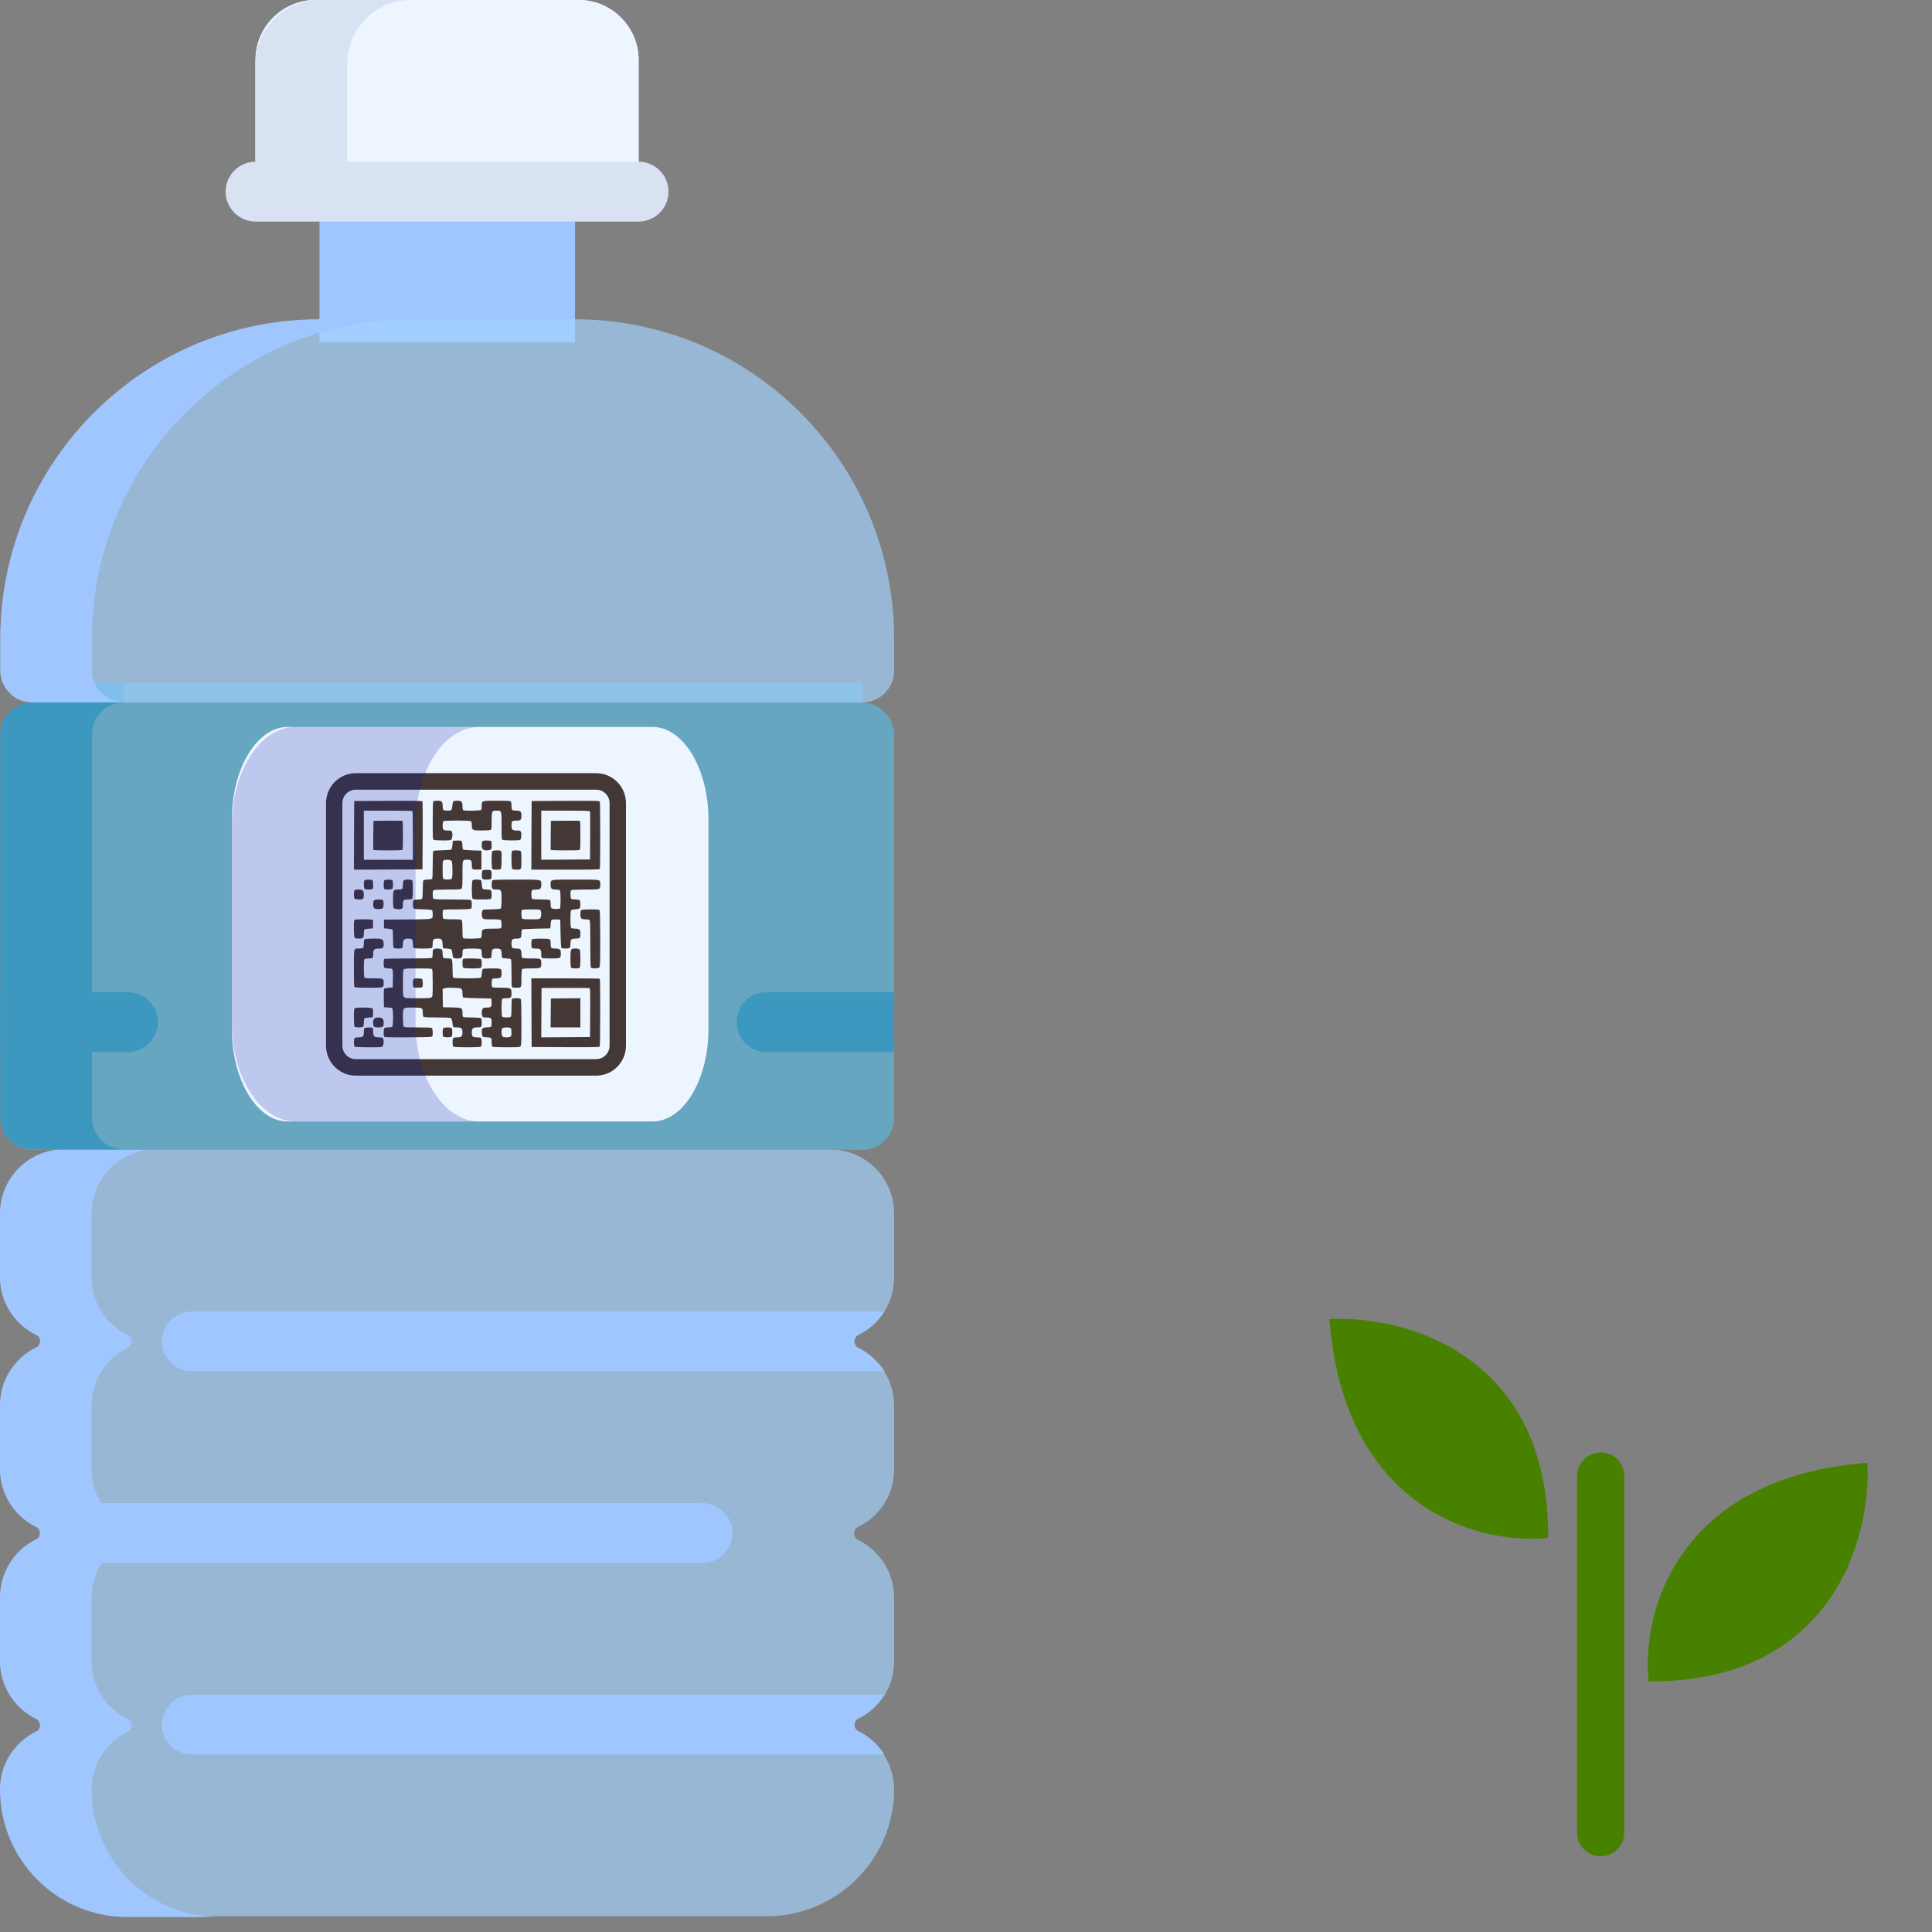 <svg width="125" height="125" viewBox="0 0 125 125" fill="none" xmlns="http://www.w3.org/2000/svg">
<rect x="0" y="0" width="125" height="125" fill="#808080" stroke="none"/>
<path fill-rule="evenodd" clip-rule="evenodd" d="M103.564 93.975C102.719 93.975 102.034 94.66 102.034 95.504V118.572C102.034 119.416 102.719 120.101 103.564 120.101C104.408 120.101 105.093 119.416 105.093 118.572V95.504C105.093 94.66 104.408 93.975 103.564 93.975Z" fill="#488100"/>
<path d="M120.819 94.638C121.085 99.385 118.627 108.861 106.661 108.788C106.199 104.474 108.384 95.606 120.819 94.638Z" fill="#488100"/>
<path d="M86.014 85.348C90.763 85.081 100.241 87.539 100.168 99.502C95.854 99.963 86.983 97.778 86.014 85.348Z" fill="#488100"/>
<path d="M0.024 82.649V78.508C0.024 76.232 1.863 74.367 4.163 74.367V73.084H53.711V74.367C55.986 74.367 57.85 76.207 57.85 78.508V82.649C57.85 84.296 56.906 85.7 55.502 86.378C55.357 86.451 55.26 86.62 55.26 86.79C55.26 86.959 55.357 87.129 55.502 87.201C56.882 87.879 57.85 89.284 57.85 90.931V95.072C57.85 96.718 56.906 98.123 55.502 98.801C55.357 98.874 55.26 99.043 55.26 99.213C55.26 99.382 55.357 99.552 55.502 99.624C56.882 100.302 57.85 101.707 57.85 103.353V107.494C57.85 109.141 56.906 110.546 55.502 111.224C55.357 111.296 55.26 111.466 55.26 111.635C55.26 111.805 55.357 111.974 55.502 112.047C56.882 112.725 57.85 114.13 57.85 115.776C57.85 120.28 54.146 123.985 49.596 123.985H8.278C3.703 123.985 0.024 120.28 0.024 115.728C0.024 114.081 0.968 112.677 2.372 111.999C2.517 111.926 2.614 111.756 2.614 111.587C2.614 111.417 2.517 111.248 2.372 111.175C0.992 110.497 0.024 109.093 0.024 107.446V103.305C0.024 101.658 0.968 100.254 2.372 99.576C2.517 99.503 2.614 99.334 2.614 99.164C2.614 98.995 2.517 98.825 2.372 98.752C0.992 98.074 0.024 96.67 0.024 95.023V90.882C0.024 89.236 0.968 87.831 2.372 87.153C2.517 87.08 2.614 86.911 2.614 86.741C2.614 86.572 2.517 86.402 2.372 86.33C0.968 85.7 0.024 84.296 0.024 82.649Z" fill="#A2D2FF" fill-opacity="0.66"/>
<path d="M2.348 86.378C0.968 85.7 -1.50613e-05 84.296 -1.50613e-05 82.649V78.508C-1.50613e-05 76.232 1.84 74.367 4.139 74.367H10.069C7.794 74.367 5.93 76.207 5.93 78.508V82.649C5.93 84.296 6.874 85.7 8.278 86.378C8.423 86.451 8.52 86.62 8.52 86.79C8.52 86.959 8.423 87.129 8.278 87.201C6.898 87.879 5.93 89.284 5.93 90.931V95.072C5.93 96.718 6.874 98.123 8.278 98.801C8.423 98.874 8.52 99.043 8.52 99.213C8.52 99.382 8.423 99.552 8.278 99.624C6.898 100.302 5.93 101.707 5.93 103.353V107.494C5.93 109.141 6.874 110.546 8.278 111.224C8.423 111.296 8.52 111.466 8.52 111.635C8.52 111.805 8.423 111.974 8.278 112.047C6.898 112.725 5.93 114.129 5.93 115.776C5.93 120.353 9.634 124.034 14.184 124.034H8.254C3.679 124.034 -1.50613e-05 120.329 -1.50613e-05 115.776C-1.50613e-05 114.129 0.944 112.725 2.348 112.047C2.493 111.974 2.59 111.805 2.59 111.635C2.59 111.466 2.493 111.296 2.348 111.224C0.968 110.546 -1.50613e-05 109.141 -1.50613e-05 107.494V103.353C-1.50613e-05 101.707 0.944 100.302 2.348 99.624C2.493 99.552 2.59 99.382 2.59 99.213C2.59 99.043 2.493 98.874 2.348 98.801C0.968 98.123 -1.50613e-05 96.718 -1.50613e-05 95.072V90.931C-1.50613e-05 89.284 0.944 87.879 2.348 87.201C2.493 87.129 2.59 86.959 2.59 86.79C2.614 86.62 2.517 86.451 2.348 86.378Z" fill="#A0C6FF"/>
<path d="M12.417 84.852H57.221C56.809 85.506 56.228 86.038 55.526 86.378C55.381 86.45 55.284 86.62 55.284 86.789C55.284 86.959 55.381 87.128 55.526 87.201C56.228 87.54 56.809 88.073 57.221 88.727H12.417C11.352 88.727 10.48 87.855 10.48 86.789C10.48 85.724 11.328 84.852 12.417 84.852Z" fill="#A0C6FF"/>
<path d="M2.348 98.776C1.646 98.437 1.065 97.905 0.654 97.251H45.457C46.522 97.251 47.394 98.123 47.394 99.188C47.394 100.253 46.522 101.125 45.457 101.125H0.654C1.065 100.471 1.646 99.939 2.348 99.6C2.493 99.527 2.59 99.358 2.59 99.188C2.614 99.019 2.517 98.849 2.348 98.776Z" fill="#A0C6FF"/>
<path d="M12.417 109.649H57.221C56.809 110.303 56.228 110.836 55.526 111.175C55.381 111.247 55.284 111.417 55.284 111.586C55.284 111.756 55.381 111.925 55.526 111.998C56.228 112.337 56.809 112.87 57.221 113.523H12.417C11.352 113.523 10.48 112.652 10.48 111.586C10.48 110.521 11.328 109.649 12.417 109.649Z" fill="#A0C6FF"/>
<path d="M2.081 74.391H55.792C56.93 74.391 57.85 73.471 57.85 72.333V47.536C57.85 46.398 56.93 45.477 55.792 45.477V44.194H2.081V45.477C0.944 45.477 0.024 46.398 0.024 47.536V72.333C0.024 73.471 0.944 74.391 2.081 74.391Z" fill="#67A6C1"/>
<path d="M2.081 45.453V44.17H8.012V45.453C6.874 45.453 5.954 46.373 5.954 47.512V72.308C5.954 73.447 6.874 74.367 8.012 74.367H2.081C0.944 74.367 0.024 73.447 0.024 72.308V47.536C0.024 46.398 0.944 45.453 2.081 45.453Z" fill="#3C98BF"/>
<path d="M16.532 12.399H41.318V3.875C41.318 1.744 39.575 0 37.445 0H20.405C18.275 0 16.532 1.744 16.532 3.875V12.399Z" fill="#EDF6FF"/>
<path d="M37.203 10.897H20.671V22.157H37.203V10.897Z" fill="#A0C6FF"/>
<path d="M37.203 20.657C48.603 20.657 57.85 29.907 57.85 41.337V43.395C57.85 44.533 56.93 45.453 55.792 45.453H2.081C0.944 45.453 0.024 44.533 0.024 43.395V41.337C0.024 29.931 9.27 20.681 20.671 20.681H37.203V20.657Z" fill="#A2D2FF" fill-opacity="0.66"/>
<path d="M16.532 12.399H41.318V3.875C41.318 1.744 39.575 0 37.445 0H20.405C18.275 0 16.532 1.744 16.532 3.875V12.399Z" fill="#EDF6FF"/>
<path d="M20.671 0H26.601C24.326 0 22.462 1.84 22.462 4.141V12.399H16.532V4.141C16.532 1.84 18.396 0 20.671 0Z" fill="#D8E2F3"/>
<path d="M16.532 14.336H41.318C42.383 14.336 43.254 13.464 43.254 12.398C43.254 11.333 42.383 10.461 41.318 10.461H16.532C15.467 10.461 14.596 11.333 14.596 12.398C14.596 13.464 15.467 14.336 16.532 14.336Z" fill="#D8E2F3"/>
<path d="M20.671 20.657H26.601C15.2 20.657 5.954 29.907 5.954 41.312V43.371C5.954 44.509 6.874 45.429 8.012 45.429H2.081C0.944 45.429 0.024 44.509 0.024 43.371V41.312C0.024 29.907 9.27 20.657 20.671 20.657Z" fill="#A0C6FF"/>
<path d="M49.596 64.196H57.85V68.071H49.596C48.531 68.071 47.66 67.199 47.66 66.134C47.66 65.044 48.507 64.196 49.596 64.196Z" fill="#3C98BF"/>
<path d="M0.024 68.071V64.196H8.278C9.343 64.196 10.214 65.068 10.214 66.134C10.214 67.199 9.343 68.071 8.278 68.071H0.024Z" fill="#3C98BF"/>
<path d="M18.612 72.56L42.225 72.56C44.212 72.56 45.837 69.865 45.837 66.572L45.837 53.022C45.837 49.729 44.212 47.034 42.225 47.034L18.612 47.034C16.625 47.034 15 49.729 15 53.022L15 66.572C15 69.865 16.625 72.56 18.612 72.56Z" fill="#EDF6FF"/>
<path fill-rule="evenodd" clip-rule="evenodd" d="M33.049 51.852C33.075 51.878 33.094 51.999 33.094 52.127C33.094 52.256 33.113 52.377 33.139 52.403C33.166 52.43 33.283 52.449 33.4 52.449C33.676 52.449 33.736 52.502 33.736 52.755C33.736 53.054 33.698 53.091 33.423 53.091C33.287 53.091 33.166 53.11 33.139 53.137C33.113 53.163 33.094 53.28 33.094 53.398C33.094 53.685 33.147 53.734 33.434 53.734C33.623 53.734 33.664 53.745 33.702 53.813C33.759 53.923 33.728 54.297 33.657 54.343C33.581 54.388 32.614 54.384 32.524 54.339C32.456 54.301 32.452 54.248 32.452 53.432L32.452 53.366C32.452 52.745 32.452 52.544 32.358 52.48C32.313 52.449 32.247 52.449 32.149 52.449L32.131 52.449C31.821 52.449 31.81 52.468 31.81 53.11C31.81 53.609 31.802 53.658 31.738 53.696C31.697 53.715 31.448 53.734 31.179 53.734C30.568 53.734 30.526 53.711 30.526 53.398C30.526 53.28 30.507 53.163 30.481 53.137C30.416 53.072 28.747 53.072 28.683 53.137C28.657 53.163 28.638 53.284 28.638 53.42C28.638 53.7 28.675 53.734 28.997 53.734C29.189 53.734 29.208 53.742 29.246 53.836C29.295 53.961 29.268 54.241 29.204 54.32C29.166 54.365 29.053 54.377 28.649 54.377C28.37 54.377 28.109 54.358 28.067 54.339C28 54.301 27.996 54.244 27.996 53.099C27.996 52.214 28.007 51.886 28.041 51.852C28.067 51.825 28.185 51.806 28.302 51.806C28.585 51.806 28.638 51.859 28.638 52.143C28.638 52.26 28.657 52.377 28.683 52.403C28.732 52.453 29.121 52.464 29.193 52.419C29.219 52.4 29.253 52.279 29.265 52.143C29.28 52.01 29.306 51.878 29.329 51.852C29.348 51.825 29.453 51.806 29.582 51.806C29.865 51.806 29.922 51.867 29.922 52.173C29.922 52.347 29.937 52.407 29.982 52.426C30.099 52.471 31.074 52.453 31.123 52.403C31.149 52.377 31.168 52.26 31.168 52.143L31.168 52.12C31.168 52.017 31.168 51.947 31.2 51.901C31.267 51.806 31.469 51.806 32.083 51.806L32.146 51.806C32.762 51.806 33.015 51.818 33.049 51.852ZM38.811 56.207C38.841 56.128 38.841 51.943 38.811 51.867C38.788 51.811 38.569 51.807 36.59 51.814L34.396 51.826L34.385 54.045L34.377 56.268H36.583C38.558 56.268 38.788 56.26 38.811 56.207ZM35.019 55.625V54.037V52.45H36.587C37.81 52.45 38.161 52.461 38.173 52.499C38.184 52.521 38.188 53.232 38.184 54.075L38.173 55.606L36.594 55.618L35.019 55.625ZM37.55 54.059C37.55 53.553 37.539 53.129 37.524 53.114C37.508 53.103 37.082 53.095 36.572 53.099L35.643 53.11L35.632 54.04L35.624 54.974L35.707 54.997C35.82 55.027 37.414 55.027 37.49 54.997C37.542 54.978 37.55 54.857 37.55 54.059ZM27.346 54.075C27.35 52.88 27.346 51.878 27.335 51.852C27.323 51.814 26.859 51.806 25.118 51.814L22.916 51.825L22.905 54.048L22.898 56.268L25.114 56.26L27.335 56.249L27.346 54.075ZM23.54 55.625V54.037V52.449H25.099C25.96 52.449 26.674 52.46 26.685 52.475C26.7 52.487 26.712 53.201 26.712 54.063V55.625H25.126H23.54ZM26.043 53.114C26.058 53.129 26.07 53.553 26.07 54.059C26.07 54.857 26.062 54.978 26.009 54.997C25.934 55.027 24.34 55.027 24.227 54.997L24.144 54.974L24.151 54.04L24.163 53.11L25.092 53.099C25.602 53.095 26.028 53.103 26.043 53.114ZM31.81 54.683C31.81 54.509 31.795 54.415 31.761 54.403C31.738 54.392 31.61 54.381 31.481 54.381C31.206 54.377 31.168 54.415 31.168 54.694C31.168 54.917 31.262 55.02 31.466 55.02C31.549 55.02 31.659 55.004 31.712 54.982C31.802 54.948 31.81 54.929 31.81 54.683ZM29.88 54.449C29.903 54.49 29.922 54.615 29.922 54.732C29.922 54.857 29.941 54.952 29.967 54.97C29.994 54.986 30.269 55.008 30.583 55.02L31.149 55.038V55.643V56.248L30.892 56.26C30.556 56.275 30.526 56.248 30.526 55.942C30.526 55.666 30.485 55.624 30.224 55.624L30.193 55.624C30.107 55.624 30.047 55.624 30.007 55.651C29.921 55.71 29.922 55.894 29.922 56.471L29.922 56.57C29.922 57.303 29.914 57.443 29.861 57.492C29.812 57.545 29.676 57.553 28.974 57.553C28.472 57.553 28.113 57.568 28.067 57.59C28.007 57.624 27.996 57.673 27.996 57.866C27.996 58.002 28.015 58.123 28.041 58.15C28.075 58.184 28.396 58.195 29.261 58.195C30.126 58.195 30.447 58.206 30.481 58.24C30.507 58.267 30.526 58.388 30.526 58.524C30.526 58.747 30.518 58.766 30.428 58.8C30.375 58.823 29.978 58.838 29.544 58.838C29.11 58.838 28.732 58.849 28.698 58.861C28.653 58.879 28.638 58.94 28.638 59.136C28.638 59.284 28.657 59.409 28.683 59.435C28.713 59.465 28.902 59.48 29.287 59.48C29.797 59.48 29.846 59.488 29.884 59.552C29.903 59.594 29.922 59.862 29.922 60.154C29.922 60.6 29.929 60.687 29.982 60.705C30.099 60.751 31.074 60.732 31.123 60.683C31.149 60.656 31.168 60.547 31.168 60.437C31.168 60.108 31.21 60.085 31.863 60.085C32.324 60.085 32.41 60.078 32.429 60.025C32.471 59.919 32.452 59.571 32.407 59.526C32.377 59.496 32.191 59.48 31.825 59.48C31.311 59.48 31.281 59.477 31.229 59.397C31.16 59.303 31.149 59.08 31.202 58.94C31.24 58.846 31.244 58.845 31.809 58.834L31.81 58.834C32.263 58.823 32.388 58.808 32.414 58.762C32.433 58.732 32.452 58.471 32.452 58.188C32.452 57.583 32.437 57.553 32.146 57.553C31.848 57.553 31.81 57.515 31.81 57.239C31.81 57.103 31.829 56.982 31.855 56.955C31.889 56.921 32.286 56.91 33.4 56.91L33.657 56.91C34.676 56.909 34.936 56.909 35 57.021C35.023 57.06 35.022 57.111 35.021 57.181C35.02 57.197 35.02 57.213 35.02 57.231C35.02 57.5 34.963 57.553 34.684 57.553C34.567 57.553 34.45 57.571 34.423 57.598C34.397 57.624 34.378 57.745 34.378 57.874C34.378 58.002 34.397 58.123 34.423 58.15C34.454 58.18 34.635 58.195 34.986 58.195C35.273 58.195 35.53 58.206 35.564 58.218C35.609 58.237 35.624 58.297 35.624 58.479C35.624 58.645 35.643 58.728 35.685 58.762C35.745 58.815 36.145 58.83 36.221 58.785C36.285 58.747 36.285 57.662 36.221 57.598C36.195 57.571 36.078 57.553 35.96 57.553C35.681 57.553 35.624 57.5 35.624 57.239C35.625 57.218 35.624 57.198 35.624 57.179C35.624 57.109 35.623 57.057 35.646 57.019C35.71 56.909 35.964 56.909 36.946 56.91L37.241 56.91L37.569 56.91C38.509 56.908 38.755 56.908 38.817 57.015C38.839 57.053 38.838 57.104 38.836 57.174C38.835 57.196 38.834 57.22 38.834 57.246L38.834 57.254C38.834 57.35 38.834 57.415 38.804 57.459C38.74 57.553 38.54 57.553 37.921 57.553L37.886 57.553C37.384 57.553 37.025 57.568 36.98 57.59C36.92 57.624 36.908 57.673 36.908 57.866C36.908 58.002 36.927 58.123 36.954 58.15C36.98 58.176 37.101 58.195 37.229 58.195C37.358 58.195 37.479 58.214 37.505 58.24C37.558 58.294 37.566 58.679 37.516 58.758C37.494 58.792 37.392 58.819 37.241 58.83C37.108 58.838 36.98 58.864 36.954 58.883C36.889 58.936 36.889 59.976 36.954 60.04C36.98 60.066 37.097 60.085 37.214 60.085C37.498 60.085 37.55 60.138 37.55 60.422C37.55 60.539 37.532 60.656 37.505 60.683C37.479 60.709 37.361 60.728 37.245 60.728C36.961 60.728 36.908 60.781 36.908 61.065C36.908 61.182 36.889 61.299 36.863 61.325C36.803 61.386 36.357 61.386 36.315 61.322C36.3 61.299 36.278 60.876 36.266 60.388L36.248 59.499L35.987 59.488C35.832 59.48 35.707 59.496 35.685 59.518C35.662 59.541 35.636 59.673 35.624 59.813L35.605 60.066L34.718 60.085C34.231 60.097 33.808 60.119 33.781 60.135C33.755 60.154 33.736 60.248 33.736 60.373C33.736 60.687 33.702 60.728 33.434 60.728C33.147 60.728 33.094 60.777 33.094 61.065C33.094 61.182 33.113 61.299 33.139 61.325C33.166 61.352 33.283 61.371 33.4 61.371C33.683 61.371 33.736 61.424 33.736 61.707C33.736 61.824 33.755 61.942 33.781 61.968C33.812 61.998 34 62.013 34.386 62.013C34.771 62.013 34.922 62.013 34.982 62.087C35.02 62.135 35.02 62.214 35.02 62.344L35.02 62.35C35.02 62.645 34.994 62.656 34.363 62.656C33.997 62.656 33.812 62.671 33.781 62.702C33.751 62.732 33.736 62.906 33.736 63.238L33.736 63.304C33.736 63.677 33.736 63.818 33.668 63.872C33.626 63.904 33.559 63.904 33.45 63.904L33.415 63.904C33.2 63.904 33.136 63.892 33.117 63.843C33.105 63.809 33.094 63.405 33.094 62.943C33.094 62.342 33.083 62.093 33.049 62.059C33.022 62.032 32.901 62.013 32.773 62.013C32.645 62.013 32.524 61.995 32.497 61.968C32.471 61.942 32.452 61.824 32.452 61.707C32.452 61.428 32.399 61.371 32.131 61.371C31.863 61.371 31.81 61.428 31.81 61.707C31.81 61.824 31.791 61.942 31.765 61.968C31.738 61.995 31.621 62.013 31.504 62.013C31.217 62.013 31.168 61.961 31.168 61.673C31.168 61.492 31.153 61.443 31.096 61.409C30.998 61.359 30.092 61.359 29.994 61.409C29.937 61.443 29.922 61.492 29.922 61.673C29.922 61.964 29.873 62.013 29.586 62.013C29.453 62.013 29.348 61.995 29.329 61.964C29.306 61.942 29.28 61.817 29.268 61.696C29.257 61.575 29.227 61.454 29.204 61.431C29.182 61.409 29.049 61.382 28.91 61.371L28.657 61.352L28.638 61.102C28.615 60.781 28.57 60.728 28.313 60.728C28.049 60.728 27.996 60.785 27.996 61.065C27.996 61.182 27.977 61.299 27.95 61.325C27.886 61.39 26.821 61.39 26.757 61.325C26.731 61.299 26.712 61.178 26.712 61.042C26.712 60.766 26.67 60.728 26.395 60.728C26.157 60.728 26.07 60.819 26.07 61.065C26.07 61.359 26.058 61.371 25.771 61.371C25.624 61.371 25.5 61.352 25.473 61.325C25.443 61.295 25.428 61.106 25.428 60.724C25.428 60.32 25.416 60.157 25.379 60.135C25.356 60.119 25.224 60.097 25.088 60.085L24.842 60.066V59.783V59.499L26.349 59.488L26.634 59.486C27.644 59.481 27.907 59.479 27.974 59.364C27.998 59.323 27.997 59.267 27.996 59.193L27.996 59.193C27.996 59.176 27.996 59.159 27.996 59.14C27.996 59.012 27.977 58.906 27.947 58.883C27.924 58.864 27.648 58.838 27.342 58.83C26.897 58.823 26.776 58.808 26.75 58.762C26.697 58.679 26.704 58.294 26.757 58.24C26.784 58.214 26.904 58.195 27.04 58.195C27.233 58.195 27.282 58.184 27.316 58.123C27.335 58.082 27.354 57.813 27.354 57.526C27.354 57.167 27.369 56.985 27.399 56.955C27.425 56.929 27.546 56.91 27.675 56.91C27.803 56.91 27.924 56.891 27.95 56.864C27.984 56.83 27.996 56.577 27.996 55.965C27.996 55.496 28.011 55.095 28.026 55.069C28.045 55.038 28.238 55.02 28.608 55.012C28.978 55.005 29.178 54.986 29.208 54.955C29.235 54.929 29.265 54.793 29.276 54.653L29.299 54.396L29.571 54.385C29.808 54.377 29.846 54.385 29.88 54.449ZM28.709 55.662C28.645 55.7 28.638 55.749 28.638 56.263C28.638 56.702 28.649 56.834 28.691 56.868C28.725 56.895 28.838 56.91 28.981 56.902C29.125 56.895 29.182 56.893 29.212 56.863C29.232 56.843 29.24 56.811 29.253 56.759C29.272 56.687 29.28 56.426 29.272 56.176C29.257 55.791 29.246 55.723 29.185 55.677C29.102 55.617 28.815 55.609 28.709 55.662ZM33.797 58.861C33.751 58.879 33.736 58.94 33.736 59.136C33.736 59.284 33.755 59.409 33.781 59.435C33.812 59.465 33.997 59.48 34.363 59.48C34.877 59.48 34.907 59.477 34.96 59.397C35.028 59.303 35.039 59.019 34.982 58.91C34.945 58.845 34.895 58.838 34.397 58.838C34.099 58.838 33.831 58.849 33.797 58.861ZM33.698 56.195C33.755 56.089 33.747 55.122 33.691 55.065C33.664 55.038 33.54 55.02 33.392 55.02C33.196 55.02 33.136 55.035 33.117 55.08C33.071 55.197 33.09 56.173 33.139 56.222C33.166 56.248 33.287 56.267 33.423 56.267C33.615 56.267 33.664 56.256 33.698 56.195ZM32.429 55.08C32.475 55.197 32.456 56.173 32.407 56.222C32.38 56.248 32.259 56.267 32.131 56.267C32.003 56.267 31.882 56.248 31.855 56.222C31.791 56.157 31.791 55.129 31.855 55.065C31.882 55.038 32.006 55.02 32.154 55.02C32.35 55.02 32.41 55.035 32.429 55.08ZM31.81 56.581C31.81 56.399 31.795 56.339 31.742 56.305C31.674 56.263 31.262 56.271 31.221 56.316C31.172 56.365 31.16 56.747 31.202 56.83C31.24 56.898 31.281 56.91 31.481 56.91C31.617 56.91 31.738 56.891 31.765 56.864C31.791 56.838 31.81 56.717 31.81 56.581ZM31.123 56.955C31.142 56.981 31.168 57.11 31.175 57.242C31.187 57.394 31.213 57.496 31.247 57.518C31.277 57.537 31.395 57.552 31.508 57.552C31.625 57.552 31.738 57.571 31.765 57.598C31.791 57.624 31.81 57.745 31.81 57.874C31.81 58.002 31.791 58.123 31.765 58.15C31.734 58.18 31.546 58.195 31.16 58.195C30.651 58.195 30.601 58.188 30.564 58.123C30.545 58.082 30.526 57.825 30.526 57.552C30.526 57.28 30.545 57.023 30.564 56.981C30.598 56.921 30.647 56.91 30.843 56.91C30.99 56.91 31.096 56.929 31.123 56.955ZM26.712 57.552C26.712 57.174 26.697 56.985 26.666 56.955C26.64 56.929 26.519 56.91 26.383 56.91C26.104 56.91 26.07 56.947 26.07 57.258C26.07 57.371 26.051 57.481 26.024 57.507C25.998 57.533 25.881 57.552 25.764 57.552C25.439 57.552 25.428 57.571 25.428 58.191C25.428 58.611 25.439 58.724 25.484 58.762C25.564 58.827 25.843 58.853 25.964 58.804C26.062 58.766 26.07 58.747 26.07 58.554C26.07 58.233 26.104 58.195 26.383 58.195C26.519 58.195 26.64 58.176 26.666 58.15C26.697 58.12 26.712 57.931 26.712 57.552ZM25.383 56.955C25.443 57.016 25.443 57.446 25.383 57.507C25.337 57.552 24.99 57.571 24.884 57.529C24.839 57.511 24.824 57.45 24.824 57.254C24.824 57.106 24.843 56.981 24.869 56.955C24.929 56.895 25.322 56.895 25.383 56.955ZM24.144 57.254C24.144 57.106 24.125 56.981 24.099 56.955C24.038 56.895 23.645 56.895 23.585 56.955C23.558 56.981 23.54 57.102 23.54 57.231C23.54 57.359 23.558 57.48 23.585 57.507C23.63 57.552 23.978 57.571 24.083 57.529C24.129 57.511 24.144 57.45 24.144 57.254ZM23.479 57.613C23.547 57.681 23.562 58.006 23.502 58.123C23.468 58.184 23.418 58.195 23.226 58.195C23.09 58.195 22.969 58.176 22.942 58.15C22.916 58.123 22.897 58.002 22.897 57.874C22.897 57.745 22.916 57.624 22.942 57.598C23.011 57.53 23.407 57.541 23.479 57.613ZM24.77 58.747C24.831 58.66 24.842 58.373 24.786 58.267C24.752 58.206 24.703 58.195 24.495 58.195C24.2 58.195 24.147 58.24 24.144 58.501C24.144 58.762 24.204 58.819 24.483 58.819C24.669 58.819 24.725 58.804 24.77 58.747ZM38.797 58.91C38.819 58.959 38.834 59.609 38.834 60.762C38.834 62.327 38.827 62.543 38.774 62.596C38.702 62.668 38.306 62.679 38.237 62.611C38.204 62.577 38.192 62.184 38.192 61.068C38.192 59.953 38.181 59.56 38.147 59.526C38.12 59.499 38.003 59.481 37.886 59.481C37.603 59.481 37.55 59.428 37.55 59.144C37.55 59.027 37.569 58.91 37.596 58.883C37.626 58.853 37.815 58.838 38.2 58.838C38.71 58.838 38.759 58.846 38.797 58.91ZM24.136 59.824C24.144 59.692 24.14 59.56 24.128 59.533C24.113 59.492 23.981 59.48 23.524 59.48C23.03 59.48 22.939 59.488 22.92 59.541C22.875 59.658 22.894 60.633 22.943 60.683C22.969 60.709 23.09 60.728 23.226 60.728C23.505 60.728 23.539 60.69 23.539 60.373C23.539 60.248 23.558 60.153 23.585 60.134C23.611 60.119 23.743 60.097 23.879 60.085L24.125 60.066L24.136 59.824ZM35.556 60.77C35.609 60.8 35.624 60.861 35.624 61.042C35.624 61.178 35.643 61.299 35.669 61.325C35.696 61.352 35.809 61.371 35.926 61.371C36.221 61.371 36.285 61.428 36.285 61.685C36.285 62.006 36.27 62.013 35.662 62.013C35.375 62.013 35.114 62.002 35.08 61.991C35.035 61.972 35.02 61.911 35.02 61.73C35.02 61.424 34.967 61.371 34.654 61.371C34.386 61.371 34.378 61.359 34.378 61.031C34.378 60.849 34.393 60.8 34.45 60.766C34.544 60.717 35.469 60.717 35.556 60.77ZM24.823 61.053C24.823 60.929 24.801 60.857 24.748 60.804C24.68 60.736 24.623 60.728 24.177 60.728C23.906 60.728 23.653 60.747 23.611 60.766C23.551 60.8 23.539 60.849 23.539 61.042C23.539 61.178 23.52 61.299 23.494 61.326C23.468 61.352 23.358 61.371 23.245 61.371C23.222 61.371 23.201 61.371 23.181 61.37H23.181H23.181H23.18H23.18H23.18H23.18H23.18C23.094 61.369 23.034 61.368 22.992 61.395C22.896 61.458 22.896 61.67 22.897 62.371L22.897 62.618C22.897 63.257 22.909 63.809 22.92 63.843C22.939 63.896 23.056 63.904 23.845 63.904L23.948 63.904H23.948C24.55 63.904 24.738 63.904 24.797 63.817C24.824 63.777 24.824 63.719 24.823 63.634L24.823 63.601C24.823 63.303 24.82 63.299 24.189 63.299C23.804 63.299 23.615 63.284 23.585 63.254C23.554 63.223 23.539 63.034 23.539 62.656C23.539 62.278 23.554 62.089 23.585 62.059C23.611 62.032 23.717 62.014 23.826 62.014C24.128 62.014 24.143 62.002 24.143 61.745C24.143 61.439 24.215 61.371 24.521 61.371C24.782 61.371 24.823 61.329 24.823 61.053ZM37.49 61.431C37.539 61.48 37.55 61.59 37.55 62.028C37.55 62.395 37.535 62.58 37.505 62.611C37.444 62.671 37.014 62.671 36.953 62.611C36.923 62.58 36.908 62.395 36.908 62.028C36.908 61.393 36.919 61.37 37.229 61.37C37.361 61.37 37.452 61.389 37.49 61.431ZM28.638 61.707C28.638 61.559 28.619 61.469 28.577 61.431C28.509 61.363 28.185 61.348 28.067 61.408C28.007 61.442 27.996 61.491 27.996 61.684C27.996 61.82 27.977 61.941 27.951 61.968C27.916 62.002 27.527 62.013 26.425 62.013C25.609 62.013 24.918 62.025 24.884 62.036C24.839 62.055 24.823 62.115 24.823 62.312C24.823 62.459 24.842 62.584 24.869 62.61C24.895 62.637 25.012 62.656 25.129 62.656C25.265 62.656 25.36 62.675 25.386 62.709C25.416 62.743 25.428 62.939 25.42 63.321L25.409 63.884L25.152 63.907C25.012 63.919 24.88 63.945 24.858 63.968C24.835 63.99 24.827 64.236 24.831 64.588L24.842 65.17L25.088 65.181C25.22 65.189 25.352 65.211 25.379 65.234C25.447 65.287 25.45 66.361 25.382 66.429C25.356 66.455 25.243 66.474 25.126 66.474C25.009 66.474 24.895 66.493 24.869 66.519C24.842 66.546 24.823 66.671 24.823 66.818C24.823 67.015 24.839 67.075 24.884 67.094C24.99 67.136 27.845 67.121 27.924 67.079C27.984 67.045 27.996 66.996 27.996 66.803C27.996 66.667 27.977 66.546 27.951 66.519C27.916 66.485 27.66 66.474 27.025 66.474C26.198 66.474 26.145 66.47 26.108 66.402C26.089 66.361 26.07 66.103 26.07 65.828L26.07 65.745C26.069 65.467 26.069 65.328 26.138 65.258C26.208 65.188 26.349 65.188 26.632 65.189H26.632L26.715 65.189C27.335 65.189 27.354 65.2 27.354 65.525C27.354 65.642 27.373 65.76 27.399 65.786C27.433 65.82 27.678 65.831 28.279 65.831C28.887 65.831 29.133 65.843 29.178 65.877C29.216 65.907 29.25 66.001 29.265 66.115L29.27 66.166C29.289 66.341 29.297 66.416 29.339 66.449C29.372 66.475 29.424 66.474 29.516 66.474L29.552 66.474C29.854 66.474 29.922 66.531 29.922 66.788C29.922 67.052 29.854 67.117 29.582 67.117C29.465 67.117 29.352 67.136 29.325 67.162C29.265 67.223 29.265 67.653 29.325 67.714C29.389 67.778 31.058 67.778 31.123 67.714C31.183 67.653 31.183 67.223 31.123 67.162C31.096 67.136 30.979 67.117 30.862 67.117C30.583 67.117 30.526 67.064 30.526 66.807C30.526 66.531 30.59 66.474 30.885 66.474C31.16 66.474 31.168 66.463 31.168 66.134C31.168 65.952 31.153 65.903 31.096 65.869C31.055 65.85 30.802 65.831 30.53 65.831C30.262 65.831 30.016 65.82 29.982 65.809C29.937 65.79 29.922 65.729 29.922 65.548C29.922 65.2 29.907 65.192 29.223 65.181L28.657 65.17L28.645 64.58L28.638 63.99L28.747 63.941C28.819 63.911 29.019 63.9 29.336 63.911C29.899 63.926 29.922 63.937 29.922 64.285C29.922 64.418 29.941 64.516 29.967 64.535C29.994 64.55 30.416 64.573 30.904 64.584L31.791 64.603L31.802 64.841C31.818 65.151 31.784 65.189 31.504 65.189C31.323 65.189 31.278 65.204 31.229 65.272C31.16 65.366 31.149 65.589 31.206 65.733C31.24 65.824 31.262 65.831 31.451 65.831C31.772 65.831 31.81 65.865 31.81 66.145C31.81 66.281 31.791 66.402 31.765 66.429C31.738 66.455 31.621 66.474 31.504 66.474C31.206 66.474 31.157 66.531 31.176 66.826C31.187 66.962 31.213 67.06 31.247 67.083C31.278 67.102 31.395 67.117 31.508 67.117C31.625 67.117 31.738 67.136 31.765 67.162C31.791 67.189 31.81 67.309 31.81 67.438C31.81 67.567 31.829 67.688 31.855 67.714C31.889 67.748 32.142 67.759 32.758 67.759C33.491 67.759 33.627 67.752 33.676 67.699C33.728 67.65 33.736 67.457 33.736 66.187C33.736 65.253 33.721 64.705 33.698 64.656C33.664 64.595 33.615 64.584 33.4 64.584C33.196 64.584 33.136 64.599 33.117 64.644C33.105 64.678 33.094 64.935 33.094 65.223C33.094 65.574 33.079 65.756 33.049 65.786C32.988 65.847 32.558 65.847 32.497 65.786C32.433 65.722 32.433 64.693 32.497 64.629C32.524 64.603 32.633 64.584 32.747 64.584C33.056 64.584 33.094 64.55 33.094 64.263C33.094 63.919 33.068 63.903 32.392 63.903C31.938 63.903 31.852 63.896 31.833 63.843C31.791 63.737 31.81 63.389 31.855 63.344C31.882 63.317 31.999 63.298 32.116 63.298C32.392 63.298 32.452 63.245 32.452 62.992C32.452 62.857 32.452 62.777 32.413 62.728C32.353 62.656 32.205 62.656 31.837 62.656C31.542 62.656 31.278 62.671 31.247 62.69C31.213 62.712 31.187 62.815 31.176 62.966C31.168 63.098 31.142 63.227 31.123 63.249C31.07 63.317 29.389 63.317 29.325 63.253C29.295 63.223 29.28 63.045 29.28 62.709C29.28 62.433 29.265 62.164 29.242 62.111C29.208 62.021 29.189 62.013 28.966 62.013C28.83 62.013 28.709 61.994 28.683 61.968C28.657 61.941 28.638 61.824 28.638 61.707ZM26.07 63.605C26.07 62.901 26.077 62.765 26.13 62.716C26.179 62.663 26.315 62.656 27.048 62.656C27.663 62.656 27.916 62.667 27.951 62.701C27.984 62.735 27.996 62.989 27.996 63.601C27.996 64.383 27.988 64.463 27.928 64.519C27.867 64.576 27.747 64.584 27.04 64.584C26.27 64.584 26.217 64.58 26.145 64.508C26.073 64.436 26.07 64.383 26.07 63.605ZM32.452 66.776C32.452 66.595 32.467 66.546 32.524 66.512C32.626 66.459 32.992 66.463 33.049 66.519C33.075 66.546 33.094 66.667 33.094 66.803C33.094 67.079 33.056 67.117 32.758 67.117C32.505 67.117 32.452 67.056 32.452 66.776ZM27.308 63.344C27.353 63.389 27.372 63.737 27.331 63.843C27.312 63.892 27.248 63.904 27.032 63.904C26.817 63.904 26.753 63.892 26.734 63.843C26.693 63.737 26.711 63.389 26.757 63.344C26.783 63.318 26.904 63.299 27.032 63.299C27.161 63.299 27.282 63.318 27.308 63.344ZM31.123 62.611C31.183 62.55 31.183 62.119 31.123 62.059C31.073 62.01 30.099 61.991 29.982 62.036C29.937 62.055 29.922 62.115 29.922 62.312C29.922 62.459 29.941 62.584 29.967 62.611C29.997 62.641 30.182 62.656 30.545 62.656C30.907 62.656 31.092 62.641 31.123 62.611ZM38.808 63.325C38.846 63.359 38.838 67.654 38.804 67.714C38.778 67.752 38.309 67.76 36.583 67.752L34.397 67.741L34.386 65.518L34.378 63.299H36.58C37.792 63.299 38.796 63.31 38.808 63.325ZM35.028 65.522L35.02 67.117L36.595 67.109L38.173 67.098L38.185 65.522C38.192 64.047 38.188 63.945 38.128 63.93C38.09 63.919 37.38 63.915 36.549 63.919L35.039 63.922L35.028 65.522ZM37.55 66.474V65.529V64.584L36.595 64.592L35.643 64.603L35.632 65.537L35.624 66.474H36.587H37.55ZM24.102 65.242C24.129 65.276 24.144 65.397 24.136 65.556L24.125 65.813L23.88 65.832C23.744 65.843 23.611 65.866 23.585 65.881C23.558 65.9 23.54 66.002 23.54 66.149C23.54 66.282 23.521 66.403 23.494 66.429C23.434 66.49 23.003 66.49 22.943 66.429C22.913 66.399 22.898 66.21 22.898 65.824C22.898 65.314 22.905 65.265 22.969 65.227C23.086 65.166 24.049 65.178 24.102 65.242ZM24.823 66.156C24.823 66.032 24.801 65.96 24.748 65.907C24.691 65.85 24.623 65.831 24.483 65.831C24.234 65.831 24.143 65.918 24.143 66.156C24.143 66.44 24.181 66.474 24.483 66.474C24.785 66.474 24.823 66.44 24.823 66.156ZM29.204 66.512C29.245 66.538 29.261 66.614 29.261 66.796C29.261 66.977 29.245 67.053 29.204 67.079C29.121 67.132 28.736 67.124 28.683 67.072C28.656 67.045 28.637 66.924 28.637 66.796C28.637 66.667 28.656 66.546 28.683 66.519C28.736 66.467 29.121 66.459 29.204 66.512ZM24.144 66.735C24.144 66.595 24.125 66.512 24.095 66.501C24 66.459 23.63 66.474 23.585 66.52C23.558 66.546 23.539 66.663 23.539 66.78C23.539 67.064 23.486 67.117 23.203 67.117C23.086 67.117 22.969 67.136 22.943 67.162C22.916 67.189 22.897 67.31 22.897 67.438C22.897 67.567 22.916 67.688 22.943 67.714C22.977 67.748 23.23 67.76 23.845 67.76C24.691 67.76 24.706 67.76 24.763 67.676C24.831 67.582 24.842 67.298 24.786 67.189C24.752 67.128 24.703 67.117 24.502 67.117C24.204 67.117 24.144 67.053 24.144 66.735Z" fill="#433836"/>
<path fill-rule="evenodd" clip-rule="evenodd" d="M38.572 50.024H23.02C21.955 50.024 21.092 50.895 21.092 51.968V67.65C21.092 68.724 21.955 69.594 23.02 69.594H38.572C39.637 69.594 40.5 68.724 40.5 67.65V51.968C40.5 50.895 39.637 50.024 38.572 50.024ZM38.572 51.093C39.051 51.093 39.44 51.485 39.44 51.968V67.65C39.44 68.133 39.051 68.525 38.572 68.525H23.02C22.541 68.525 22.152 68.133 22.152 67.65V51.968C22.152 51.485 22.541 51.093 23.02 51.093H38.572Z" fill="#433836"/>
<path d="M19.124 47.034L31.012 47.034C28.731 47.034 26.887 49.878 26.887 53.397L26.887 66.197C26.887 69.716 28.731 72.56 31.012 72.56L19.124 72.56C16.844 72.56 15 69.716 15 66.197L15 53.397C15 49.878 16.844 47.034 19.124 47.034Z" fill="#0A1BB3" fill-opacity="0.21"/>
</svg>
